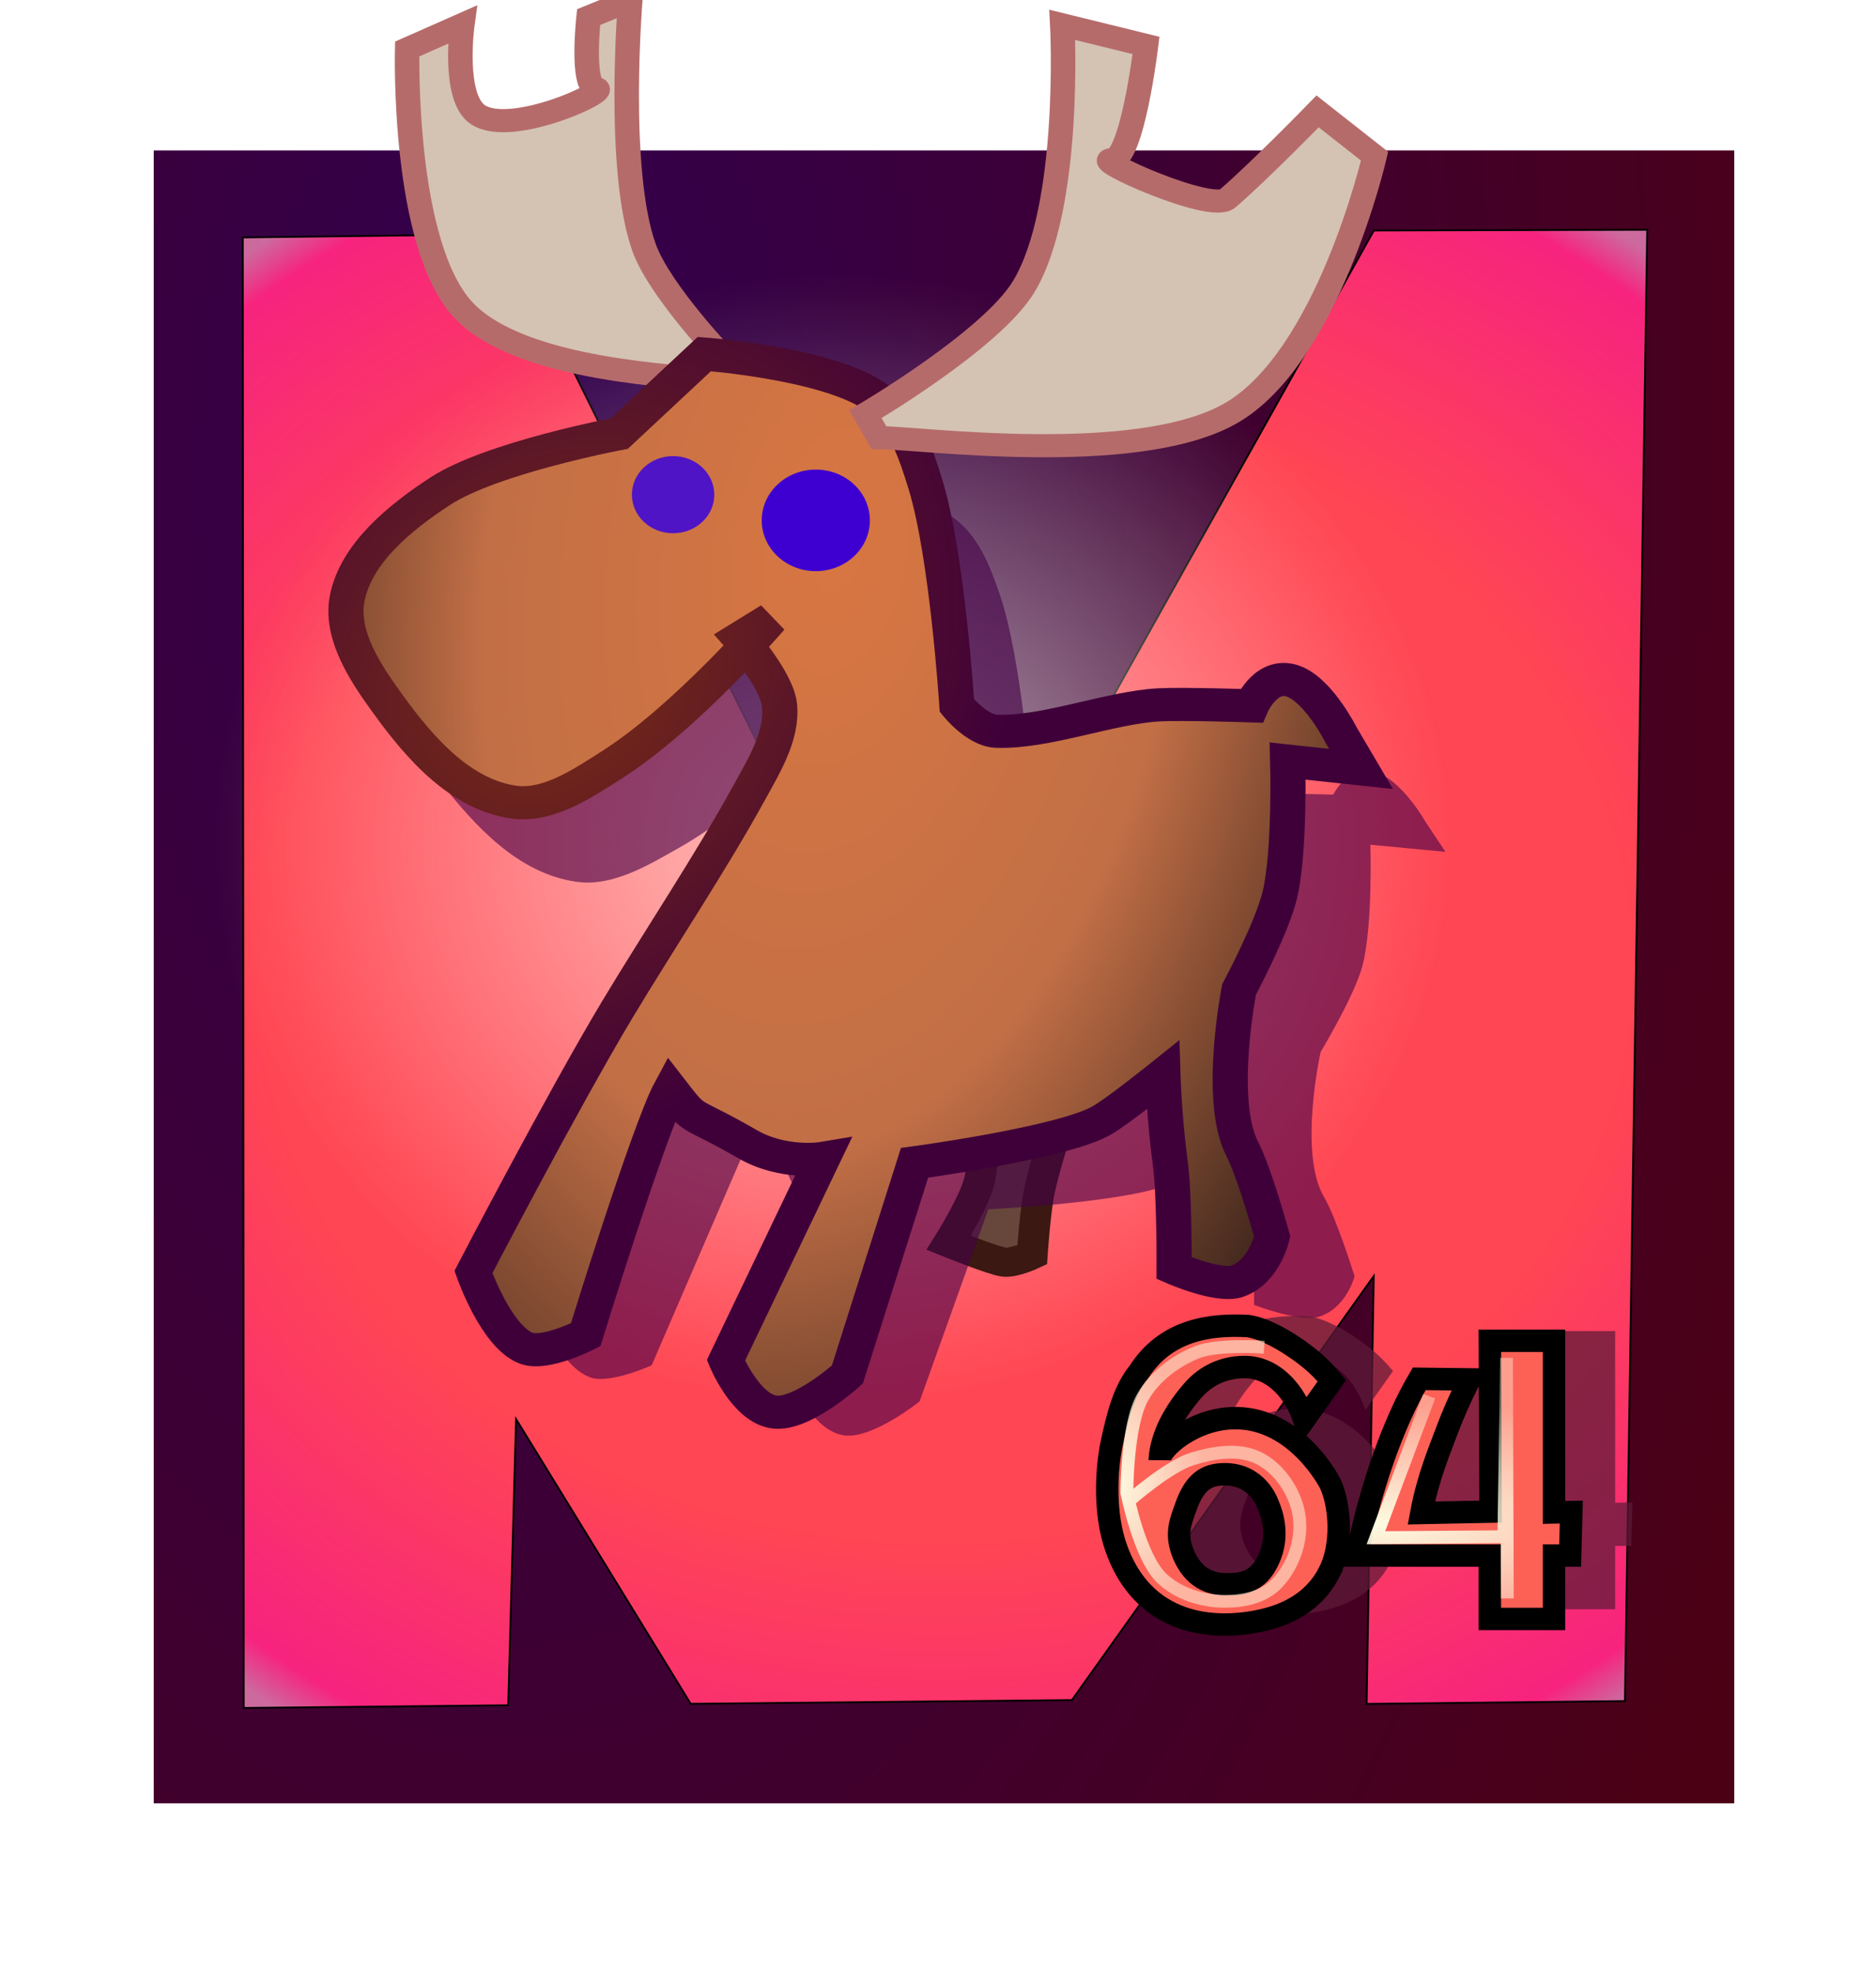 <?xml version="1.0" encoding="UTF-8" standalone="no"?>
<!-- Created with Inkscape (http://www.inkscape.org/) -->

<svg
   width="273mm"
   height="287mm"
   viewBox="0 0 273 287"
   version="1.1"
   id="svg1"
   inkscape:version="1.3.2 (091e20ef0f, 2023-11-25)"
   sodipodi:docname="logo.svg"
   inkscape:export-filename="logo.png"
   inkscape:export-xdpi="156.248"
   inkscape:export-ydpi="156.248"
   xmlns:inkscape="http://www.inkscape.org/namespaces/inkscape"
   xmlns:sodipodi="http://sodipodi.sourceforge.net/DTD/sodipodi-0.dtd"
   xmlns:xlink="http://www.w3.org/1999/xlink"
   xmlns="http://www.w3.org/2000/svg"
   xmlns:svg="http://www.w3.org/2000/svg">
  <sodipodi:namedview
     id="namedview1"
     pagecolor="#ffffff"
     bordercolor="#666666"
     borderopacity="1.0"
     inkscape:showpageshadow="2"
     inkscape:pageopacity="0.0"
     inkscape:pagecheckerboard="0"
     inkscape:deskcolor="#d1d1d1"
     inkscape:document-units="mm"
     inkscape:zoom="0.3867759"
     inkscape:cx="533.90089"
     inkscape:cy="880.35474"
     inkscape:window-width="1105"
     inkscape:window-height="647"
     inkscape:window-x="0"
     inkscape:window-y="0"
     inkscape:window-maximized="0"
     inkscape:current-layer="layer1" />
  <defs
     id="defs1">
    <linearGradient
       id="linearGradient35"
       inkscape:collect="always">
      <stop
         style="stop-color:#fdfbe1;stop-opacity:1;"
         offset="0"
         id="stop36" />
      <stop
         style="stop-color:#fdfbe1;stop-opacity:0.401;"
         offset="1"
         id="stop37" />
    </linearGradient>
    <linearGradient
       id="linearGradient34"
       inkscape:collect="always">
      <stop
         style="stop-color:#fdfbe1;stop-opacity:1;"
         offset="0"
         id="stop34" />
      <stop
         style="stop-color:#fdfbe1;stop-opacity:0.538;"
         offset="1"
         id="stop35" />
    </linearGradient>
    <linearGradient
       id="linearGradient28"
       inkscape:collect="always">
      <stop
         style="stop-color:#31004f;stop-opacity:1;"
         offset="0"
         id="stop29" />
      <stop
         style="stop-color:#4c0013;stop-opacity:1;"
         offset="0.882"
         id="stop31" />
    </linearGradient>
    <rect
       x="560.467"
       y="694.455"
       width="261.541"
       height="193.807"
       id="rect27" />
    <linearGradient
       id="linearGradient24"
       inkscape:collect="always">
      <stop
         style="stop-color:#fffdef;stop-opacity:0.974;"
         offset="0"
         id="stop25" />
      <stop
         style="stop-color:#fffeed;stop-opacity:0.093;"
         offset="0.75"
         id="stop28" />
      <stop
         style="stop-color:#ffef65;stop-opacity:0;"
         offset="0.846"
         id="stop26" />
    </linearGradient>
    <linearGradient
       id="linearGradient22"
       inkscape:collect="always">
      <stop
         style="stop-color:#7a2e14;stop-opacity:1;"
         offset="0"
         id="stop23" />
      <stop
         style="stop-color:#3f0039;stop-opacity:1;"
         offset="1"
         id="stop24" />
    </linearGradient>
    <linearGradient
       id="linearGradient21"
       inkscape:collect="always">
      <stop
         style="stop-color:#d87642;stop-opacity:1;"
         offset="0"
         id="stop21" />
      <stop
         style="stop-color:#c26f46;stop-opacity:1;"
         offset="0.5"
         id="stop32" />
      <stop
         style="stop-color:#271915;stop-opacity:1;"
         offset="1"
         id="stop22" />
    </linearGradient>
    <linearGradient
       id="linearGradient4"
       inkscape:collect="always">
      <stop
         style="stop-color:#ff4654;stop-opacity:1;"
         offset="0.617"
         id="stop4" />
      <stop
         style="stop-color:#f7237e;stop-opacity:1;"
         offset="0.955"
         id="stop33" />
      <stop
         style="stop-color:#cc6a9e;stop-opacity:1;"
         offset="1"
         id="stop5" />
    </linearGradient>
    <radialGradient
       inkscape:collect="always"
       xlink:href="#linearGradient4"
       id="radialGradient5"
       cx="100.564"
       cy="147.305"
       fx="100.564"
       fy="147.305"
       r="92.485"
       gradientTransform="matrix(1.741,-0.018,0.015,1.456,-39.816,-71.632)"
       gradientUnits="userSpaceOnUse" />
    <radialGradient
       inkscape:collect="always"
       xlink:href="#linearGradient21"
       id="radialGradient22"
       cx="112.26"
       cy="129.374"
       fx="112.26"
       fy="129.374"
       r="62.247"
       gradientTransform="matrix(1.307,0.167,-0.311,2.432,24.93,-244.225)"
       gradientUnits="userSpaceOnUse" />
    <radialGradient
       inkscape:collect="always"
       xlink:href="#linearGradient22"
       id="radialGradient24"
       cx="82.36"
       cy="153.308"
       fx="82.36"
       fy="153.308"
       r="62.247"
       gradientTransform="matrix(0.694,0.463,-0.568,0.851,127.99,-63.83)"
       gradientUnits="userSpaceOnUse" />
    <filter
       style="color-interpolation-filters:sRGB"
       inkscape:label="Blur"
       id="filter24"
       x="-0.021"
       y="-0.019"
       width="1.039"
       height="1.037" />
    <radialGradient
       inkscape:collect="always"
       xlink:href="#linearGradient24"
       id="radialGradient26"
       cx="104.32"
       cy="129.665"
       fx="104.32"
       fy="129.665"
       r="77.895"
       gradientTransform="matrix(1.122,0.004,-0.002,1.086,14.654,-15.365)"
       gradientUnits="userSpaceOnUse" />
    <radialGradient
       inkscape:collect="always"
       xlink:href="#linearGradient28"
       id="radialGradient30"
       cx="84.62"
       cy="79.214"
       fx="84.62"
       fy="79.214"
       r="108.853"
       gradientTransform="matrix(2.152,0.029,-0.053,3.843,-101.881,-238.44)"
       gradientUnits="userSpaceOnUse" />
    <filter
       style="color-interpolation-filters:sRGB;"
       inkscape:label="Blur"
       id="filter31"
       x="-0.032"
       y="-0.029"
       width="1.065"
       height="1.057">
      <feGaussianBlur
         stdDeviation="1.658 1.437"
         result="blur"
         id="feGaussianBlur31" />
    </filter>
    <radialGradient
       inkscape:collect="always"
       xlink:href="#linearGradient34"
       id="radialGradient35"
       cx="162.219"
       cy="215.64"
       fx="162.219"
       fy="215.64"
       r="13.52"
       gradientTransform="matrix(1,0,0,1.44,0,-94.38)"
       gradientUnits="userSpaceOnUse" />
    <radialGradient
       inkscape:collect="always"
       xlink:href="#linearGradient35"
       id="radialGradient37"
       cx="200.276"
       cy="219.158"
       fx="200.276"
       fy="219.158"
       r="10.704"
       gradientTransform="matrix(5.047,-0.174,0.056,1.635,-822.816,-101.653)"
       gradientUnits="userSpaceOnUse" />
  </defs>
  <g
     inkscape:label="Layer 1"
     inkscape:groupmode="layer"
     id="layer1">
    <rect
       style="display:inline;fill:url(#radialGradient30);stroke:none;stroke-width:4.965;stroke-linecap:round;stroke-linejoin:bevel;stroke-dasharray:none;stroke-opacity:1;paint-order:markers fill stroke"
       id="rect26"
       width="230.002"
       height="240.539"
       x="22.371"
       y="21.894" />
    <path
       style="display:inline;fill:url(#radialGradient5);fill-rule:evenodd;stroke:#000000;stroke-width:0.265;stroke-linecap:butt;stroke-linejoin:miter;stroke-dasharray:none;stroke-opacity:1"
       d="M 35.471,248.551 35.329,34.554 73.59,34.085 132.737,153.61 199.925,33.543 l 39.784,-0.106 -3.244,214.111 -37.59,0.415 1.032,-62.247 -43.921,61.691 -55.471,0.544 -25.414,-41.434 -1.144,41.646 z"
       id="path4"
       sodipodi:nodetypes="cccccccccccccc" />
    <g
       id="moose"
       transform="matrix(1.226,0,0,1.156,-39.444,-22.866)"
       style="stroke-width:0.84">
      <ellipse
         style="display:inline;fill:url(#radialGradient26);fill-opacity:0.715;stroke:none;stroke-width:4.171;stroke-linecap:round;stroke-linejoin:bevel;stroke-dasharray:none;stroke-opacity:1;paint-order:markers fill stroke"
         id="path24"
         cx="131.355"
         cy="125.857"
         rx="86.286"
         ry="84.561" />
      <path
         style="display:inline;fill:#67473b;fill-opacity:1;fill-rule:evenodd;stroke:#3b1811;stroke-width:3.667;stroke-linecap:butt;stroke-linejoin:miter;stroke-dasharray:none;stroke-opacity:1"
         d="m 150.1,160.13 c 0,0 -1.208,4.585 -1.559,7.69 -0.293,2.585 -3.756,8.415 -3.756,8.415 0,0 5.273,2.261 6.551,2.434 1.179,0.16 3.355,-0.923 3.355,-0.923 0,0 0.339,-5.478 0.872,-8.132 1.172,-5.837 5.083,-16.991 5.083,-16.991 l -7.637,-0.232 z"
         id="path3"
         sodipodi:nodetypes="cscscsccc" />
      <path
         style="display:inline;fill:#450048;fill-opacity:0.603;fill-rule:evenodd;stroke:none;stroke-width:4.171;stroke-linecap:round;stroke-linejoin:bevel;stroke-dasharray:none;stroke-opacity:1"
         d="m 113.593,88.709 c 0,0 -15.474,2.736 -21.747,6.583 -4.913,3.012 -10.213,7.078 -11.305,12.219 -0.798,3.759 1.65,7.712 4.053,10.913 3.9,5.195 8.971,11.298 15.999,12.361 4.282,0.648 8.519,-2.083 12.098,-4.227 9.133,-5.471 19.314,-16.643 19.314,-16.643 l -3.725,2.156 c 0,0 4.481,4.769 4.796,7.665 0.378,3.478 -1.855,6.868 -3.674,9.982 -4.667,7.989 -11.348,15.641 -16.346,23.476 -6.626,10.386 -17.175,31.295 -17.175,31.295 0,0 2.761,7.448 6.457,8.722 2.294,0.791 7.185,-1.554 7.185,-1.554 l 13.71,-33.66 c 0,0 1.76,12.547 5.901,14.137 4.7,1.804 9.932,-0.485 9.932,-0.485 l -12.496,22.932 c 0,0 2.394,5.477 5.881,5.907 3.353,0.413 8.875,-4.288 8.875,-4.288 l 8.163,-24.185 c 0,0 17.546,-0.876 22.196,-3.478 2.04,-1.141 6.937,-9.976 6.937,-9.976 0,0 1.216,8.51 1.95,13.523 0.51,3.487 0.458,11.967 0.458,11.967 0,0 5.442,2.238 7.699,1.486 3.278,-1.092 4.223,-5.083 4.223,-5.083 0,0 -2.08,-7.178 -3.641,-10.026 -3.046,-5.555 -0.384,-18.216 -0.384,-18.216 0,0 3.993,-7.017 4.951,-10.802 1.263,-4.985 0.956,-15.291 0.956,-15.291 l 8.912,0.898 -2.41,-3.85 c 0,0 -2.543,-4.769 -5.501,-6.04 -3.501,-1.504 -5.41,2.686 -5.41,2.686 0,0 -8.367,-0.264 -11.277,-0.112 -5.961,0.312 -13.763,3.236 -19.729,3.013 -2.374,-0.089 -4.786,-2.931 -4.786,-2.931 0,0 -1.159,-17.157 -3.829,-25.289 -1.162,-3.539 -2.534,-7.492 -5.819,-9.812 -5.65,-3.99 -21.048,-5.054 -21.048,-5.054 z"
         id="path1-6"
         sodipodi:nodetypes="csssssccssscsccsccsccscscscscscccscsscsscc" />
      <path
         style="fill:#d4c3b2;fill-opacity:1;fill-rule:evenodd;stroke:#b66b6b;stroke-width:2.911;stroke-linecap:butt;stroke-linejoin:miter;stroke-dasharray:none;stroke-opacity:1"
         d="M 116.707,67.712 C 113.424,67.029 94.206,66.653 87.24,58.877 79.881,50.664 80.505,25.948 80.505,25.948 l 6.544,-3.068 c 0,0 -1.202,9.217 1.869,11.349 3.983,2.765 15.818,-3.075 14.014,-3.307 -1.804,-0.232 -0.895,-8.989 -0.895,-8.989 l 4.946,-2.136 c 0,0 -1.672,21.343 1.64,31.158 1.854,5.494 9.763,14.217 9.763,14.217 z"
         id="path5"
         sodipodi:nodetypes="csccssccscc" />
      <path
         style="display:inline;fill:url(#radialGradient22);fill-opacity:1;fill-rule:evenodd;stroke:url(#radialGradient24);stroke-width:4.171;stroke-linecap:round;stroke-linejoin:miter;stroke-dasharray:none;stroke-opacity:1"
         d="m 105.668,74.364 c 0,0 -15.114,3.015 -21.241,7.254 -4.798,3.319 -9.975,7.8 -11.041,13.465 -0.78,4.142 1.611,8.499 3.958,12.026 3.809,5.724 8.762,12.45 15.626,13.621 4.182,0.714 8.321,-2.295 11.817,-4.658 8.921,-6.028 18.864,-18.34 18.864,-18.34 l -3.638,2.376 c 0,0 4.376,5.255 4.684,8.446 0.369,3.833 -1.811,7.568 -3.589,11 -4.558,8.803 -10.8,18.714 -15.682,27.348 -6.472,11.445 -17.059,33.007 -17.059,33.007 0,0 2.696,8.207 6.306,9.611 2.241,0.872 7.018,-1.713 7.018,-1.713 0,0 7.509,-25.845 10.084,-30.892 3.221,4.411 1.743,2.394 9.116,6.895 4.297,2.623 8.926,1.801 8.926,1.801 l -11.476,25.418 c 0,0 2.338,6.035 5.744,6.509 3.275,0.455 8.669,-4.725 8.669,-4.725 l 7.972,-26.65 c 0,0 17.779,-2.526 22.321,-5.393 1.992,-1.258 7.162,-5.658 7.162,-5.658 0,0 0.16,5.602 0.876,11.126 0.498,3.842 0.448,13.186 0.448,13.186 0,0 5.316,2.466 7.52,1.637 3.202,-1.204 4.125,-5.601 4.125,-5.601 0,0 -2.031,-7.91 -3.556,-11.048 -2.975,-6.121 -0.375,-20.073 -0.375,-20.073 0,0 3.9,-7.732 4.836,-11.903 1.233,-5.493 0.934,-16.85 0.934,-16.85 l 8.705,0.99 -2.354,-4.242 c 0,0 -2.483,-5.255 -5.373,-6.656 -3.419,-1.657 -5.284,2.959 -5.284,2.959 0,0 -8.172,-0.291 -11.014,-0.124 -5.822,0.343 -13.443,3.566 -19.27,3.32 -2.319,-0.098 -4.675,-3.23 -4.675,-3.23 0,0 -1.132,-18.906 -3.74,-27.867 -1.135,-3.899 -2.475,-8.256 -5.683,-10.812 -5.519,-4.397 -20.558,-5.57 -20.558,-5.57 z"
         id="path1"
         sodipodi:nodetypes="csssssccssscsccsccsccscscscscscccscsscsscc" />
      <ellipse
         style="fill:#4f14c6;fill-opacity:1;stroke:none;stroke-width:2.911;stroke-linecap:round;stroke-linejoin:bevel;stroke-dasharray:none;stroke-opacity:1;paint-order:markers fill stroke"
         id="path2"
         cx="112.067"
         cy="82.055"
         rx="4.891"
         ry="4.856" />
      <ellipse
         style="fill:#3e00d1;fill-opacity:1;stroke:none;stroke-width:2.911;stroke-linecap:round;stroke-linejoin:bevel;stroke-dasharray:none;stroke-opacity:1;paint-order:markers fill stroke"
         id="path2-5"
         cx="129.006"
         cy="85.289"
         rx="6.419"
         ry="6.393" />
      <path
         style="fill:#d4c3b2;fill-opacity:1;fill-rule:evenodd;stroke:#b66b6b;stroke-width:2.911;stroke-linecap:butt;stroke-linejoin:miter;stroke-dasharray:none;stroke-opacity:1"
         d="m 136.5,74.877 c 4.56,-0.022 30.302,3.698 41.605,-2.976 11.668,-6.89 17.225,-32.46 17.225,-32.46 L 188.567,33.802 c 0,0 -6.959,7.595 -10.709,10.993 -1.969,1.784 -16.227,-5.023 -13.758,-4.888 2.47,0.135 4.102,-14.407 4.102,-14.407 l -9.936,-2.59 c 0,0 1.141,22.984 -4.606,32.999 -3.845,6.702 -18.772,16.008 -18.772,16.008 z"
         id="path5-2"
         sodipodi:nodetypes="csccssccscc" />
    </g>
    <path
       style="font-size:40px;line-height:25px;font-family:Aclonica;-inkscape-font-specification:'Aclonica, Normal';letter-spacing:0px;word-spacing:0px;white-space:pre;shape-padding:24.848;fill:#5e1b38;fill-opacity:0.733;stroke:none;stroke-width:3.265;stroke-dasharray:none;stroke-opacity:1;paint-order:markers fill stroke"
       d="m 202.338,227.389 c -1.426,2.792 -4.104,5.555 -9.098,6.832 -4.828,1.234 -8.589,0.73 -10.274,0.365 -8.247,-1.782 -11.173,-8.496 -12.202,-12.624 -1.025,-4.111 -0.888,-9.365 -0.118,-13.158 0.851,-4.071 1.821,-7.904 3.981,-10.525 3.932,-6.17 10.33,-7.013 15.895,-6.711 3.302,0.499 7.337,3.394 8.971,4.725 1.081,0.862 2.155,1.94 3.221,3.233 l -4.02,5.679 c -0.329,-1.031 -0.776,-2.006 -1.34,-2.924 -0.741,-1.266 -3.158,-4.751 -7.312,-4.751 -3.856,0 -6.285,1.942 -7.594,3.458 -2.464,2.853 -4.539,6.346 -4.78,10.013 -0.068,-1.454 4.829,-6.087 11.118,-6.033 8.775,0.076 13.557,9.205 13.739,9.628 1.503,3.38 1.723,9.05 -0.188,12.792 z m -8.987,-10.044 c 0,0 -1.464,-4.215 -6.203,-4.215 -2.826,0 -4.474,1.251 -5.729,4.887 -0.671,1.915 -1.443,3.62 -0.486,6.305 1.236,3.339 3.476,4.829 6.472,4.829 2.454,0 4.868,-0.34 6.375,-4.265 1.427,-3.778 -0.267,-7.075 -0.411,-7.495 z m 44.04,7.626 h -2.351 v 9.222 h -9.333 v -9.222 h -19.349 c 1.85,-9.421 5.266,-19.289 9.072,-25.726 l 7.315,0.086 c -1.348,2.68 -2.476,5.248 -3.385,7.704 -0.885,2.432 -2.627,6.415 -3.621,11.736 l 10.075,-0.2 -0.107,-24.862 h 9.333 v 24.98 l 2.52,-0.053 z"
       id="text26-4"
       aria-label="64"
       sodipodi:nodetypes="cssscccccccsccscsccccscccccccccccccccccccc" />
    <path
       style="font-size:40px;line-height:25px;font-family:Aclonica;-inkscape-font-specification:'Aclonica, Normal';letter-spacing:0px;word-spacing:0px;white-space:pre;shape-padding:24.848;fill:#fd6156;fill-opacity:1;stroke:#000000;stroke-width:3.265;stroke-dasharray:none;stroke-opacity:1;paint-order:markers fill stroke"
       d="m 193.437,228.798 c -1.426,2.792 -4.104,5.555 -9.098,6.832 -4.828,1.234 -8.589,0.73 -10.274,0.365 -8.247,-1.782 -11.173,-8.496 -12.202,-12.624 -1.025,-4.111 -0.888,-9.365 -0.118,-13.158 0.851,-4.071 1.821,-7.904 3.981,-10.525 3.932,-6.17 10.33,-7.013 15.895,-6.711 3.302,0.499 7.337,3.394 8.971,4.725 1.081,0.862 2.155,1.94 3.221,3.233 l -4.02,5.679 c -0.329,-1.031 -0.776,-2.006 -1.34,-2.924 -0.741,-1.266 -3.158,-4.751 -7.312,-4.751 -3.856,0 -6.285,1.942 -7.594,3.458 -2.464,2.853 -4.539,6.346 -4.78,10.013 -0.068,-1.454 4.829,-6.087 11.118,-6.033 8.775,0.076 13.557,9.205 13.739,9.628 1.503,3.38 1.723,9.05 -0.188,12.792 z m -8.987,-10.044 c 0,0 -1.464,-4.215 -6.203,-4.215 -2.826,0 -4.474,1.251 -5.729,4.887 -0.671,1.915 -1.443,3.62 -0.486,6.305 1.236,3.339 3.476,4.829 6.472,4.829 2.454,0 4.868,-0.34 6.375,-4.265 1.427,-3.778 -0.267,-7.075 -0.411,-7.495 z m 44.04,7.626 h -2.351 v 9.222 h -9.333 v -9.222 h -19.349 c 1.85,-9.421 5.266,-19.289 9.072,-25.726 l 7.315,0.086 c -1.348,2.68 -2.476,5.248 -3.385,7.704 -0.885,2.432 -2.627,6.415 -3.621,11.736 l 10.075,-0.2 -0.107,-24.862 h 9.333 v 24.98 l 2.52,-0.053 z"
       id="text26"
       aria-label="64"
       sodipodi:nodetypes="cssscccccccsccscsccccscccccccccccccccccccc" />
    <path
       style="fill:none;fill-rule:evenodd;stroke:url(#radialGradient35);stroke-width:1.865;stroke-linecap:butt;stroke-linejoin:miter;stroke-opacity:1;stroke-dasharray:none"
       d="m 183.966,196.054 c 0,0 -6.746,-0.485 -9.779,0.733 -3.153,1.266 -6.172,3.535 -7.87,6.478 -2.367,4.102 -2.326,14.016 -2.326,14.016 0,0 1.839,9.263 5.034,12.357 2.339,2.265 5.862,3.386 9.161,3.392 2.86,0.005 5.873,-0.598 7.874,-2.852 2.468,-2.779 3.678,-6.794 2.834,-10.414 -0.725,-3.11 -2.937,-6.226 -5.811,-7.616 -2.887,-1.397 -6.557,-0.778 -9.62,0.172 -3.442,1.068 -9.019,5.96 -9.019,5.96"
       id="path33"
       sodipodi:nodetypes="csscssssssc" />
    <path
       style="fill:none;fill-rule:evenodd;stroke:url(#radialGradient37);stroke-width:1.865;stroke-linecap:butt;stroke-linejoin:miter;stroke-opacity:1;stroke-dasharray:none"
       d="m 207.974,203.188 -7.75,20.591 18.62,-0.143 0.385,-26.026 0.12,35.002"
       id="path34" />
  </g>
</svg>
